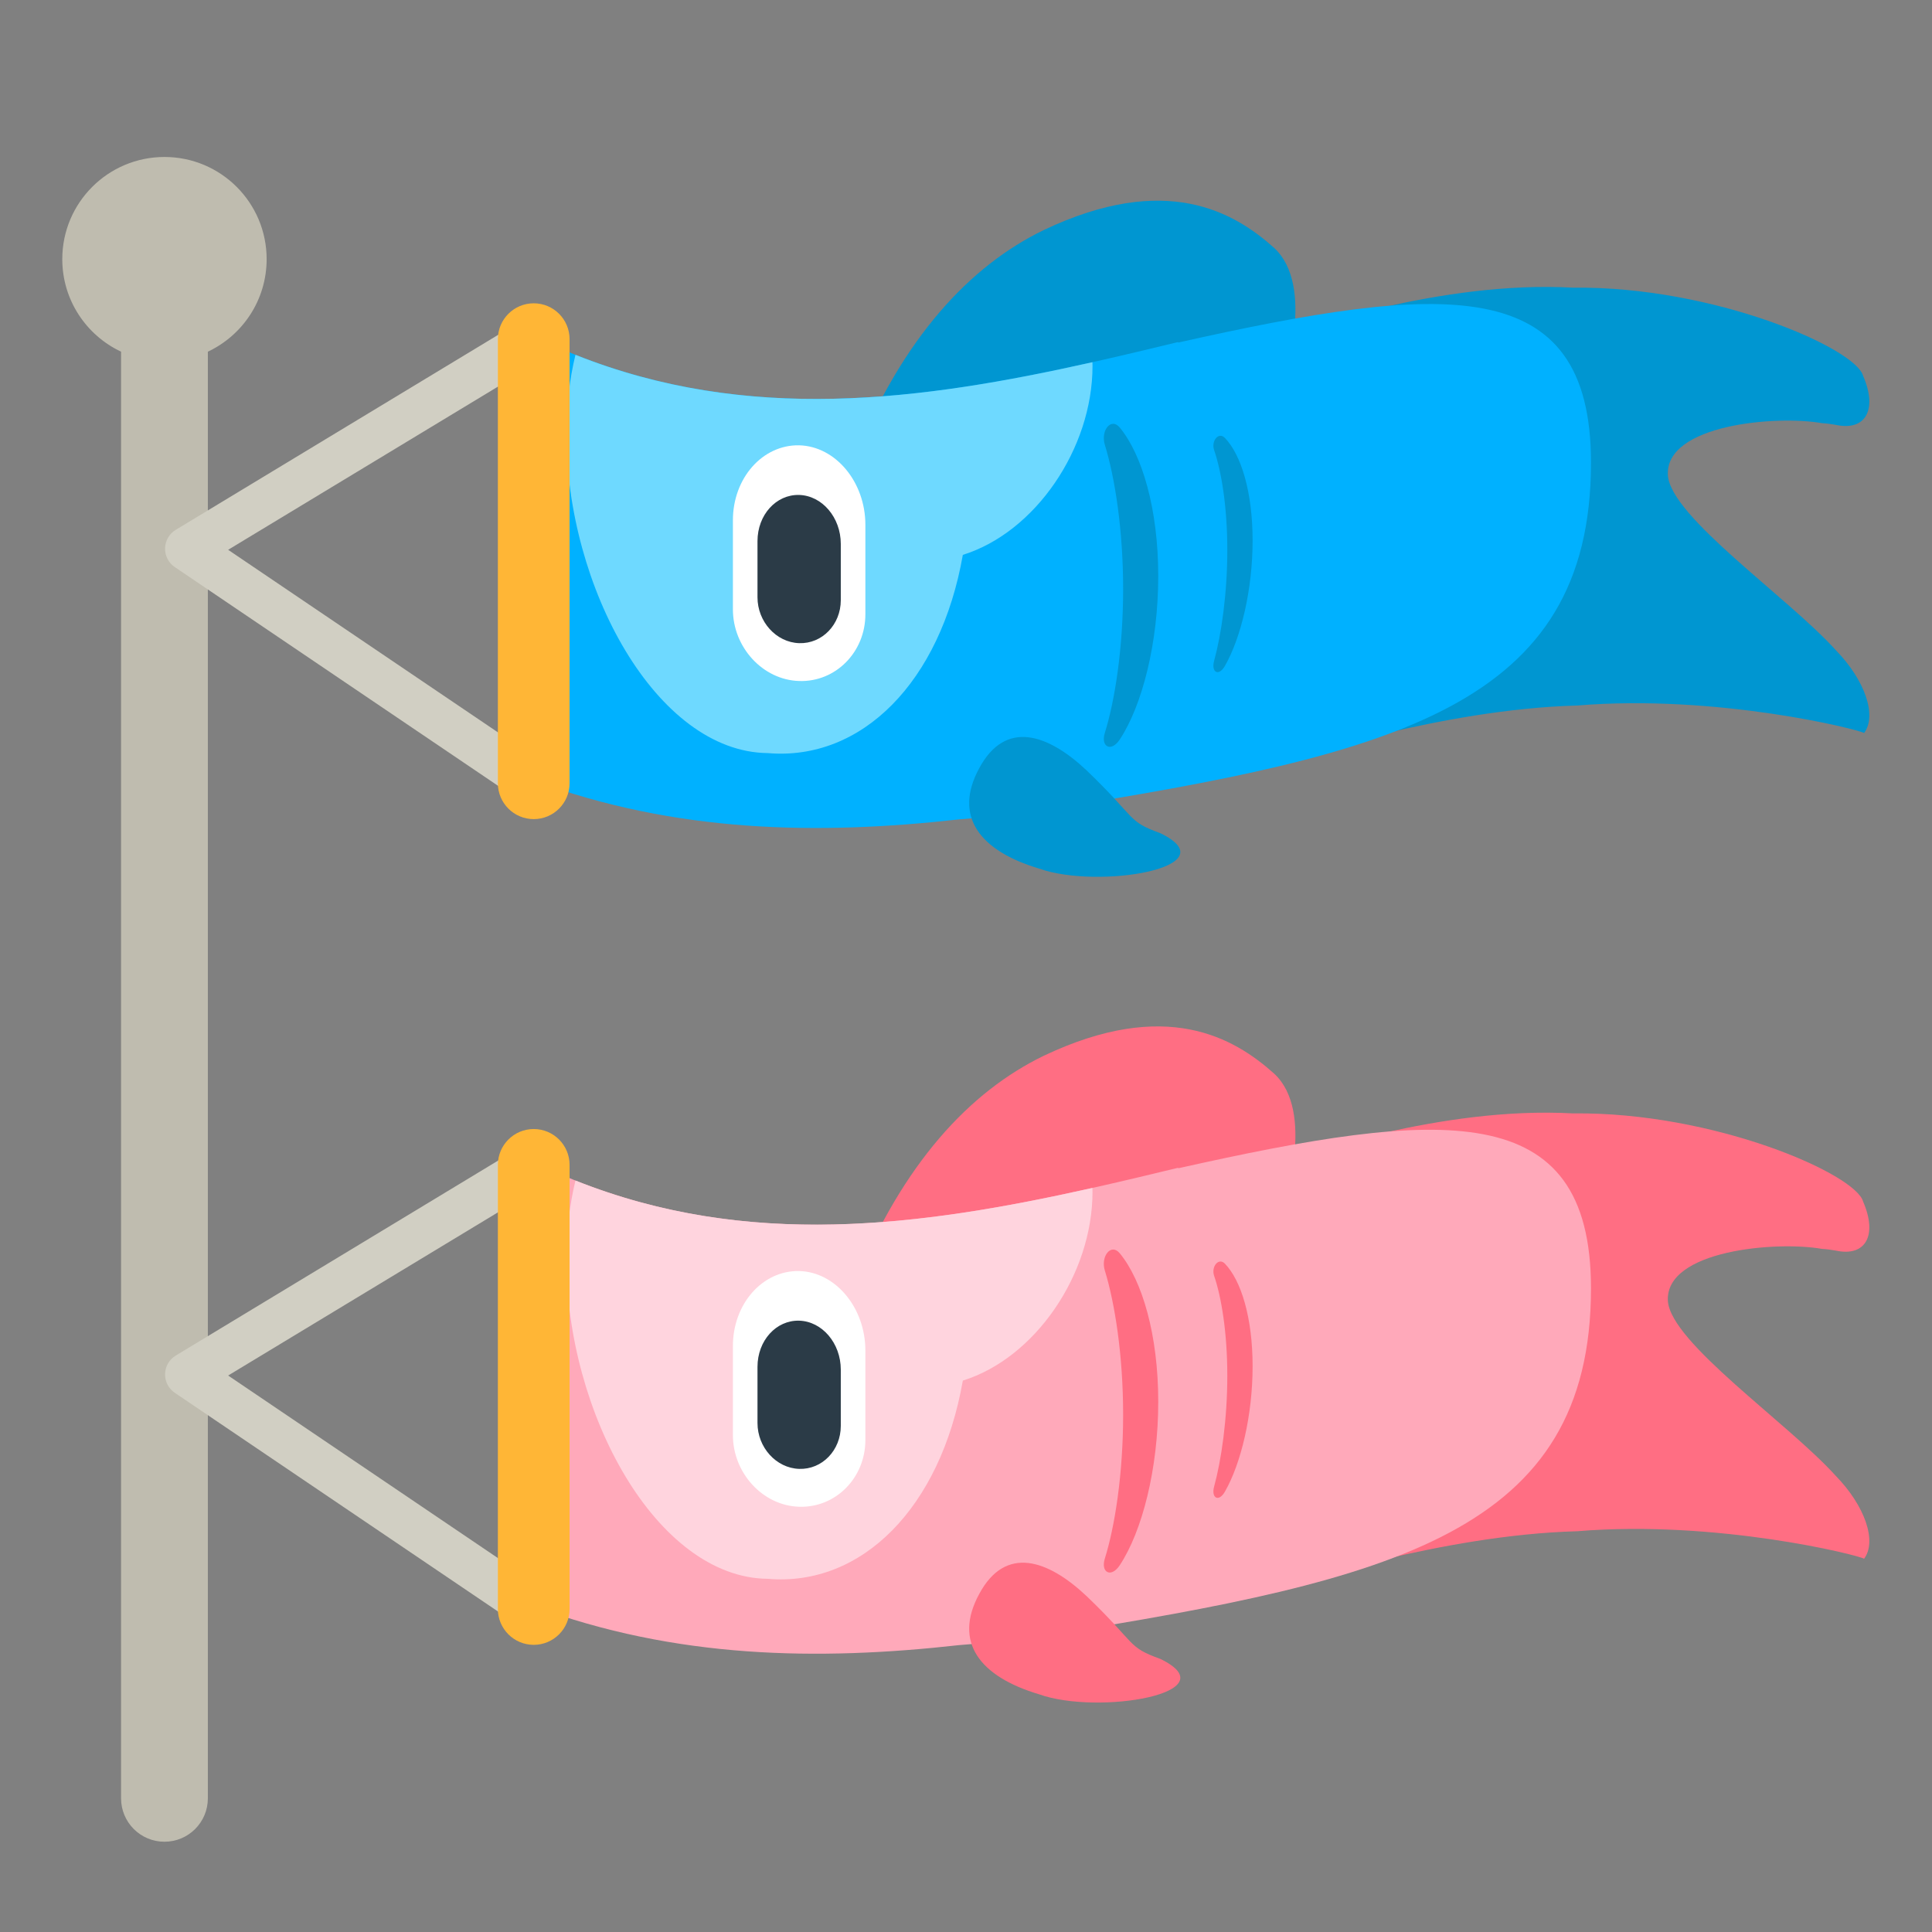 <?xml version="1.0" encoding="iso-8859-1"?>
<!-- Generator: Adobe Illustrator 18.1.1, SVG Export Plug-In . SVG Version: 6.00 Build 0)  -->
<!DOCTYPE svg PUBLIC "-//W3C//DTD SVG 1.1//EN" "http://www.w3.org/Graphics/SVG/1.1/DTD/svg11.dtd">
<svg version="1.1" xmlns="http://www.w3.org/2000/svg" xmlns:xlink="http://www.w3.org/1999/xlink" x="0px" y="0px"
	 viewBox="0 0 512 512" enable-background="new 0 0 512 512" xml:space="preserve">
<rect x="0" y="0" width="512" height="512" fill="#808080" stroke="none"/>
<g id="Layer_2">
	<path fill="#BFBCAF" d="M55.083,93.197v383.382c0,6.352-5.149,11.5-11.5,11.5s-11.5-5.148-11.5-11.5V93.197
		C22.88,88.872,16.505,79.522,16.505,68.68c0-14.955,12.124-27.079,27.079-27.079c14.955,0,27.079,12.124,27.079,27.079
		C70.662,79.522,64.287,88.872,55.083,93.197z"/>
</g>
<g id="Layer_3">
	<path fill="#0096D1" d="M494.005,194.254c-1.354-0.92-38.845-10.35-75.999-7.289c-37.153,1.018-73.968,14.526-73.968,12.309
		c-6.424-1.875-10.807-46.925-11.052-51.851c-0.17-4.291,1.681-30.767,4.921-47.364l-111.572,21.353
		c12.901-31.999,30.791-51.012,50.255-60.439c32.39-15.387,50.403-4.82,61.053,4.706c5.516,5.066,6.118,13.799,5.421,21.13
		c2.387,1.237,37.877-12.556,73.827-10.57c37.224-0.444,74.931,16.032,76.865,23.395c3.867,8.926,0.652,14.676-7.272,12.956
		c-1.241-0.235-2.462-0.384-3.631-0.446c-12.115-2.142-41.629,0.351-40.847,13.804c0.762,11.07,31.873,32.357,44.473,46.321
		C494.2,180.189,497.486,189.595,494.005,194.254z"/>
</g>
<g id="Layer_4">
	<path fill="#00B1FF" d="M421.628,122.601c0,64.749-52.319,77.257-143.108,91.778c-8.66,1.325-16.729,2.22-24.248,2.756
		c-37.61,4.213-75.22,3.605-112.83-10.301c0-39.232,0-78.463,0-117.695c56.932,27.723,113.863,15.313,170.795,1.503
		c0,0.046,0,0.093,0,0.139C382.133,75.124,421.628,71.822,421.628,122.601z"/>
</g>
<g id="Layer_5">
	<path fill="#6ED9FF" d="M289.526,97.005c0,21.849-15.174,44.076-34.365,50.038c-5.919,33.732-26.82,54.669-51.696,52.535
		c-29.477-0.288-53.373-43.944-53.373-84.711c0-7.492,0.843-14.338,2.407-20.838c45.668,18.201,91.336,12.191,137.005,1.962
		C289.511,96.329,289.526,96.663,289.526,97.005z"/>
</g>
<g id="Layer_6">
	<path fill="#0096D1" d="M287.963,204.163c13.46,12.902,10.603,13.412,19.562,16.65c18.5,9.012-16.418,14.979-32.137,9.373
		c-15.719-4.68-22.832-13.836-15.887-26.592C266.446,190.642,277.659,194.459,287.963,204.163z M306.947,152.656
		c0-17.765-4.271-32.169-10.193-39.346c-2.299-2.793-5.118,0.79-3.966,4.552c2.67,8.674,4.853,22.552,4.853,38.221
		c0,15.702-2.183,29.605-4.853,38.142c-1.153,3.666,1.667,5.226,3.966,1.742C302.676,186.986,306.947,170.465,306.947,152.656z
		 M331.954,143.254c0-12.984-3.077-22.779-7.343-27.2c-1.656-1.718-3.687,0.797-2.857,3.221c1.924,5.599,3.496,15.02,3.496,26.487
		c0,11.464-1.572,22.358-3.496,29.368c-0.831,3.018,1.201,4.242,2.857,1.352C328.877,169.036,331.954,156.232,331.954,143.254z"/>
</g>
<g id="Layer_7">
	<path fill="#D1CFC3" d="M141.443,213.431c-1.15,0-2.295-0.338-3.283-1.006l-91.843-62.146c-1.654-1.119-2.624-3.003-2.573-5
		c0.051-1.997,1.115-3.829,2.824-4.862l91.843-55.548c1.809-1.095,4.066-1.128,5.907-0.09c1.841,1.038,2.98,2.988,2.98,5.102
		v117.695c0,2.167-1.197,4.157-3.111,5.173C143.327,213.204,142.384,213.431,141.443,213.431z M60.459,145.704l75.126,50.835
		v-96.273L60.459,145.704z"/>
</g>
<g id="Layer_8">
	<path fill="#FF6E83" d="M494.005,413.08c-1.354-0.92-38.845-10.35-75.999-7.289c-37.153,1.018-73.968,14.526-73.968,12.309
		c-6.424-1.875-10.807-46.925-11.052-51.851c-0.17-4.291,1.681-30.767,4.921-47.364l-111.572,21.353
		c12.901-31.999,30.791-51.012,50.255-60.439c32.39-15.387,50.403-4.82,61.053,4.706c5.516,5.066,6.118,13.799,5.421,21.13
		c2.387,1.237,37.877-12.556,73.827-10.57c37.224-0.444,74.931,16.032,76.865,23.395c3.867,8.926,0.652,14.676-7.272,12.956
		c-1.241-0.235-2.462-0.384-3.631-0.446c-12.115-2.142-41.629,0.351-40.847,13.804c0.762,11.07,31.873,32.357,44.473,46.321
		C494.2,399.015,497.486,408.421,494.005,413.08z"/>
</g>
<g id="Layer_9">
	<path fill="#FFA9BA" d="M421.628,341.427c0,64.749-52.319,77.257-143.108,91.778c-8.66,1.325-16.729,2.22-24.248,2.756
		c-37.61,4.213-75.22,3.605-112.83-10.301c0-39.232,0-78.463,0-117.695c56.932,27.723,113.863,15.313,170.795,1.503
		c0,0.046,0,0.093,0,0.139C382.133,293.95,421.628,290.648,421.628,341.427z"/>
</g>
<g id="Layer_10">
	<path fill="#FFD4DE" d="M289.526,315.831c0,21.849-15.174,44.076-34.365,50.038c-5.919,33.732-26.82,54.669-51.696,52.535
		c-29.477-0.288-53.373-43.943-53.373-84.711c0-7.492,0.843-14.338,2.407-20.838c45.668,18.201,91.336,12.191,137.005,1.962
		C289.511,315.155,289.526,315.489,289.526,315.831z"/>
</g>
<g id="Layer_11">
	<path fill="#FFFFFF" d="M211.788,118.012c9.683,0.252,17.546,9.754,17.546,21.073c0,8.392,0,16.297,0,23.713
		c0,10.003-7.863,17.992-17.546,17.677l0,0c-9.698-0.288-17.561-8.988-17.561-18.993c0-7.405,0-15.271,0-23.601
		C194.227,126.686,202.09,117.82,211.788,118.012L211.788,118.012z M211.788,336.838c-9.698-0.192-17.561,8.674-17.561,19.871
		c0,8.329,0,16.196,0,23.601c0,10.005,7.863,18.705,17.561,18.993l0,0c9.683,0.315,17.546-7.675,17.546-17.677
		c0-7.417,0-15.321,0-23.713C229.333,346.591,221.471,337.09,211.788,336.838L211.788,336.838z"/>
</g>
<g id="Layer_12">
	<path fill="#2B3B47" d="M211.785,131.166c6.089,0.176,11.033,5.972,11.033,12.965c0,5.175,0,10.153,0,14.935
		c0,6.45-4.944,11.581-11.033,11.378l0,0c-6.098-0.2-11.042-5.708-11.042-12.149c0-4.774,0-9.739,0-14.893
		C200.743,136.446,205.687,131.003,211.785,131.166L211.785,131.166z M211.785,349.992c-6.098-0.164-11.042,5.279-11.042,12.235
		c0,5.155,0,10.119,0,14.893c0,6.442,4.944,11.949,11.042,12.149l0,0c6.089,0.204,11.033-4.928,11.033-11.378
		c0-4.782,0-9.76,0-14.935C222.818,355.965,217.874,350.168,211.785,349.992L211.785,349.992z"/>
</g>
<g id="Layer_13">
	<path fill="#FF6E83" d="M287.963,422.99c13.46,12.903,10.603,13.412,19.562,16.65c18.5,9.012-16.418,14.979-32.137,9.373
		c-15.719-4.68-22.832-13.836-15.887-26.592C266.446,409.468,277.659,413.285,287.963,422.99z M306.947,371.482
		c0-17.765-4.271-32.169-10.193-39.346c-2.299-2.793-5.118,0.79-3.966,4.552c2.67,8.674,4.853,22.552,4.853,38.221
		c0,15.703-2.183,29.605-4.853,38.142c-1.153,3.666,1.667,5.226,3.966,1.742C302.676,405.812,306.947,389.291,306.947,371.482z
		 M331.954,362.08c0-12.984-3.077-22.779-7.343-27.2c-1.656-1.718-3.687,0.797-2.857,3.221c1.924,5.599,3.496,15.02,3.496,26.487
		c0,11.464-1.572,22.358-3.496,29.368c-0.831,3.018,1.201,4.242,2.857,1.352C328.877,387.861,331.954,375.058,331.954,362.08z"/>
</g>
<g id="Layer_14">
	<path fill="#D1CFC3" d="M141.443,432.256c-1.15,0-2.295-0.338-3.283-1.006l-91.843-62.146c-1.654-1.119-2.624-3.004-2.573-5
		s1.115-3.828,2.824-4.862l91.843-55.548c1.809-1.093,4.066-1.128,5.907-0.09c1.841,1.038,2.98,2.988,2.98,5.102v117.694
		c0,2.167-1.197,4.157-3.111,5.173C143.327,432.029,142.384,432.256,141.443,432.256z M60.459,364.529l75.126,50.836v-96.273
		L60.459,364.529z"/>
</g>
<g id="Layer_15">
	<path fill="#FFB636" d="M141.443,217.074c-5.247,0-9.5-4.253-9.5-9.5V89.879c0-5.247,4.253-9.5,9.5-9.5s9.5,4.253,9.5,9.5v117.695
		C150.943,212.82,146.689,217.074,141.443,217.074z M150.943,426.399V308.705c0-5.247-4.253-9.5-9.5-9.5s-9.5,4.253-9.5,9.5v117.694
		c0,5.247,4.253,9.5,9.5,9.5S150.943,431.646,150.943,426.399z"/>
</g>
</svg>

